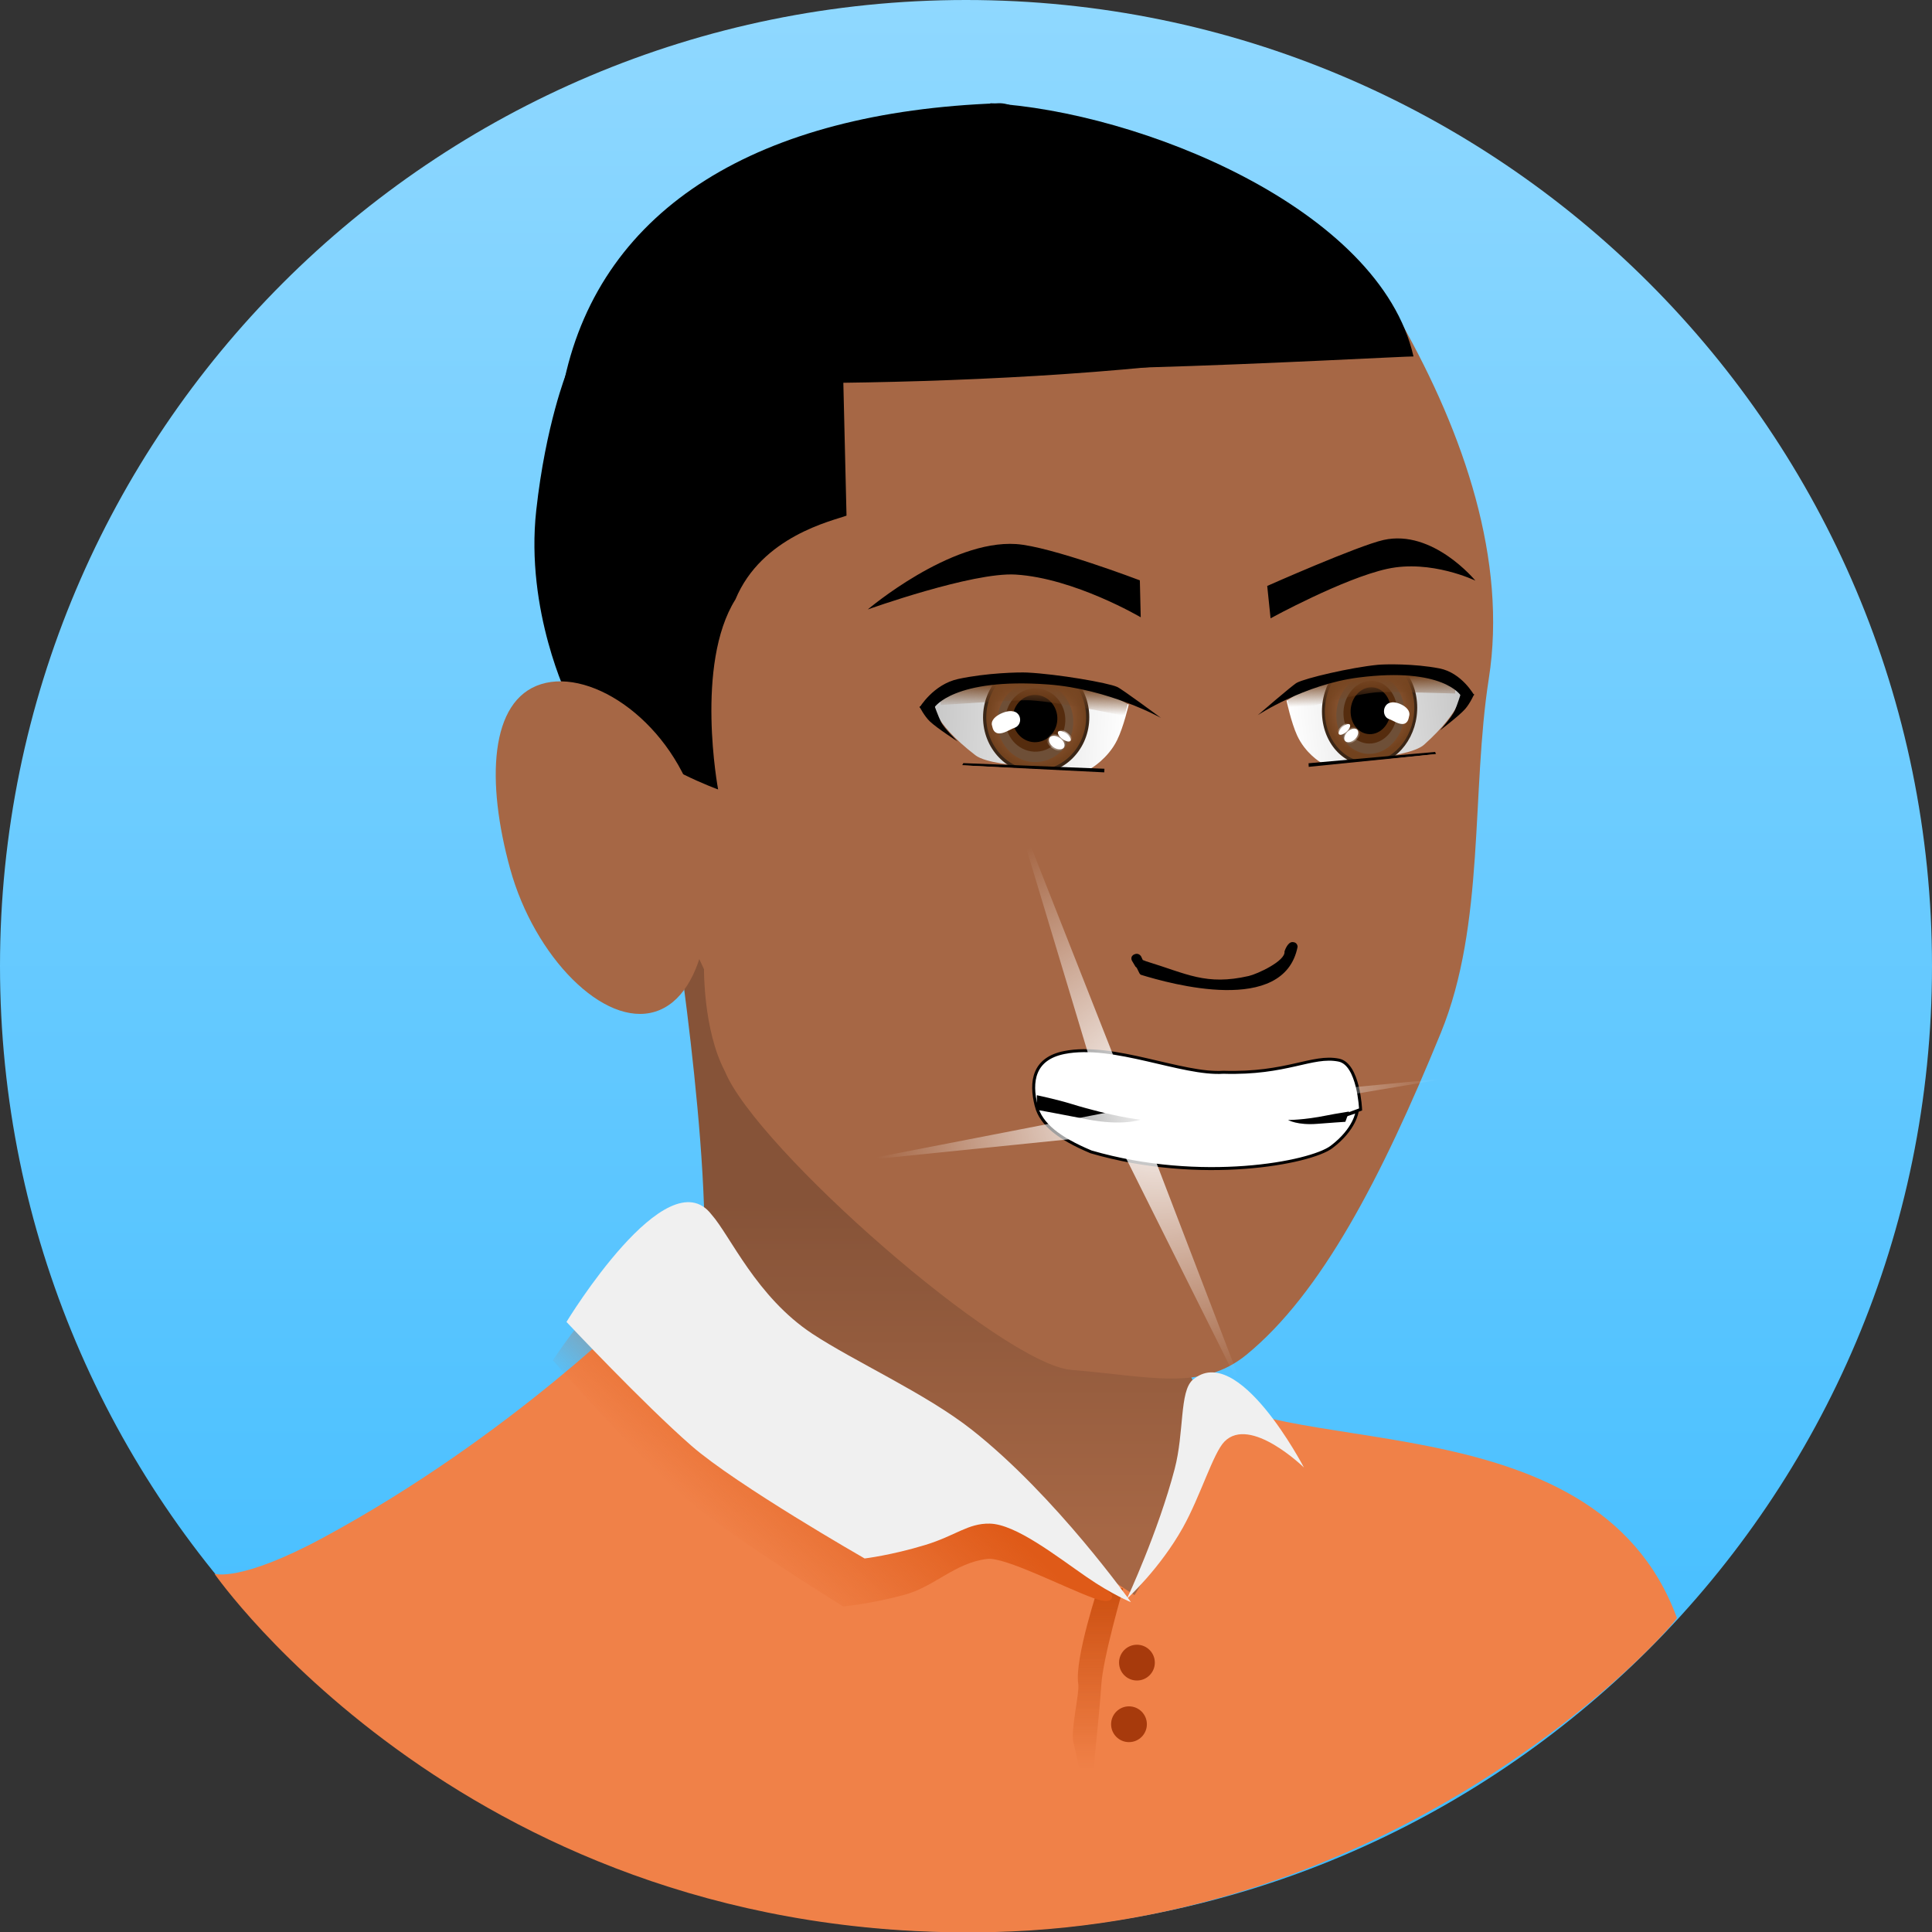 <svg version="1.1" xmlns="http://www.w3.org/2000/svg" xmlns:xlink="http://www.w3.org/1999/xlink" width="324" height="324.061" viewBox="0,0,324,324.061"><rect x="0" y="0" width="324" height="324.061" fill="#333333" stroke="none"/><defs><linearGradient x1="249.25" y1="31.025" x2="249.25" y2="355.025" gradientUnits="userSpaceOnUse" id="color-1"><stop offset="0" stop-color="#8fd8ff"/><stop offset="1" stop-color="#3cbbff"/></linearGradient><linearGradient x1="255.726" y1="232.763" x2="255.726" y2="287.921" gradientUnits="userSpaceOnUse" id="color-2"><stop offset="0" stop-color="#865338"/><stop offset="1" stop-color="#a66745"/></linearGradient><linearGradient x1="243.305" y1="150.607" x2="276.401" y2="152.248" gradientUnits="userSpaceOnUse" id="color-3"><stop offset="0" stop-color="#c7c7c7"/><stop offset="1" stop-color="#ffffff"/></linearGradient><radialGradient cx="261.019" cy="151.322" r="8.374" gradientUnits="userSpaceOnUse" id="color-4"><stop offset="0" stop-color="#b07352"/><stop offset="1" stop-color="#72421e"/></radialGradient><radialGradient cx="264.41" cy="155.53" r="1.708" gradientUnits="userSpaceOnUse" id="color-5"><stop offset="0" stop-color="#ffffff"/><stop offset="1" stop-color="#ffffff" stop-opacity="0"/></radialGradient><radialGradient cx="265.845" cy="154.437" r="1.334" gradientUnits="userSpaceOnUse" id="color-6"><stop offset="0" stop-color="#ffffff"/><stop offset="1" stop-color="#ffffff" stop-opacity="0"/></radialGradient><linearGradient x1="260.38" y1="145.944" x2="260.185" y2="150.323" gradientUnits="userSpaceOnUse" id="color-7"><stop offset="0" stop-color="#774622"/><stop offset="1" stop-color="#774622" stop-opacity="0"/></linearGradient><linearGradient x1="332.811" y1="148.589" x2="303.143" y2="151.562" gradientUnits="userSpaceOnUse" id="color-8"><stop offset="0" stop-color="#c7c7c7"/><stop offset="1" stop-color="#ffffff"/></linearGradient><radialGradient cx="316.932" cy="150.019" r="7.58" gradientUnits="userSpaceOnUse" id="color-9"><stop offset="0" stop-color="#b07352"/><stop offset="1" stop-color="#72421e"/></radialGradient><radialGradient cx="313.905" cy="154.323" r="1.546" gradientUnits="userSpaceOnUse" id="color-10"><stop offset="0" stop-color="#ffffff"/><stop offset="1" stop-color="#ffffff" stop-opacity="0"/></radialGradient><radialGradient cx="312.614" cy="153.3" r="1.207" gradientUnits="userSpaceOnUse" id="color-11"><stop offset="0" stop-color="#ffffff"/><stop offset="1" stop-color="#ffffff" stop-opacity="0"/></radialGradient><linearGradient x1="317.487" y1="144.668" x2="317.676" y2="148.996" gradientUnits="userSpaceOnUse" id="color-12"><stop offset="0" stop-color="#774622"/><stop offset="1" stop-color="#774622" stop-opacity="0"/></linearGradient><radialGradient cx="281.297" cy="215.923" r="47.915" gradientUnits="userSpaceOnUse" id="color-13"><stop offset="0" stop-color="#ffffff"/><stop offset="1" stop-color="#ffffff" stop-opacity="0"/></radialGradient><linearGradient x1="271.384" y1="297.415" x2="271.384" y2="327.668" gradientUnits="userSpaceOnUse" id="color-14"><stop offset="0" stop-color="#cc4f10"/><stop offset="1" stop-color="#cc4f10" stop-opacity="0"/></linearGradient><linearGradient x1="238.166" y1="270.74" x2="215.591" y2="294.925" gradientUnits="userSpaceOnUse" id="color-15"><stop offset="0" stop-color="#df5a18"/><stop offset="1" stop-color="#df5a18" stop-opacity="0"/></linearGradient></defs><g transform="translate(-87.25,-31.025)"><g data-paper-data="{&quot;isPaintingLayer&quot;:true}" fill-rule="nonzero" stroke-linecap="butt" stroke-linejoin="miter" stroke-miterlimit="10" stroke-dasharray="" stroke-dashoffset="0" style="mix-blend-mode: normal"><path d="M87.25,193.025c0,-89.47 72.53,-162 162,-162c89.47,0 162,72.53 162,162c0,89.47 -72.53,162 -162,162c-89.47,0 -162,-72.53 -162,-162z" fill="url(#color-1)" stroke="none" stroke-width="0"/><g data-paper-data="{&quot;index&quot;:null}" fill="none" stroke="none" stroke-width="1" font-family="sans-serif" font-weight="normal" font-size="12" text-anchor="start"><g><g/><g><g/><g/><g/></g></g><g><g/></g></g><path d="" data-paper-data="{&quot;index&quot;:null}" fill="#ffffff" stroke="none" stroke-width="0.5"/><g><path d="M231.429,300.854c-21.928,0.09 -67.585,-11.771 -67.585,-11.771c0,0 38.042,-12.141 40.678,-38.536c3.46,-16.648 -4.33,-66.39 -4.33,-66.39l64.171,48.606c0,0 20.989,22.747 23.978,32.327c1.139,3.649 22.621,19.228 23.253,30.16c0.843,14.589 -19.356,24.787 -19.356,24.787c0,0 -4.521,8.776 -26.129,7.215c-1.058,-0.076 -33.699,-26.403 -34.682,-26.399z" data-paper-data="{&quot;index&quot;:null}" fill="url(#color-2)" stroke="none" stroke-width="0"/><g><path d="M328.895,204.201c-9.999,24.444 -20.098,43.775 -32.613,54.016c-7.575,6.199 -16.331,3.592 -29.338,2.545c-11.631,-0.937 -52.92,-37.243 -58.134,-50.094c-3.612,-6.865 -3.496,-17.098 -3.496,-17.098c0,0 -27.608,-58.55 -27.064,-74.041c1.486,-42.266 28.204,-65.537 75.246,-67.226c8.384,-0.301 51.667,2.547 68.713,32.772c10.599,18.793 17.822,39.958 14.719,59.75c-2.972,18.961 -0.599,41.204 -8.034,59.378z" data-paper-data="{&quot;index&quot;:null,&quot;origRot&quot;:0}" fill="#a66745" stroke="#000000" stroke-width="0"/><g data-paper-data="{&quot;index&quot;:null}" fill="#000000" stroke="#000000" stroke-width="0"><path d="M253.333,48.339c24.973,1.39 65.316,17.6 70.963,42.465c-0.426,-0.067 -25.284,1.292 -44.554,1.831c-16.635,0.466 -28.097,0.118 -28.097,0.118z" data-paper-data="{&quot;index&quot;:null,&quot;origRot&quot;:0}"/><path d="M254.745,48.339c6.919,-0.248 23.33,18.325 25.659,44.207c-25.41,2.5 -52.869,2.946 -72.454,2.673c-12.149,-0.169 -21.41,-1.059 -26.029,-0.562c6.288,-28.896 32.623,-44.875 72.824,-46.318z" data-paper-data="{&quot;index&quot;:null,&quot;origRot&quot;:0}"/></g><path d="M229.212,117.5c-2.307,0.86 -14.214,3.424 -18.625,14.045c-6.847,10.888 -2.908,31.872 -2.908,31.872c0,0 -10.485,-3.787 -15.084,-8.859c-4.599,-5.072 -10.001,-6.278 -10.001,-6.278c0,0 -7.286,-14.764 -5.414,-31.683c1.595,-14.424 5.098,-23.111 5.098,-23.111c0,0 14.522,-1.517 21.703,-1.375c7.075,0.14 24.677,2.221 24.677,2.221z" data-paper-data="{&quot;index&quot;:null}" fill="#000000" stroke="none" stroke-width="0"/><path d="M277.467,191.077c0.771,-0.354 1.157,0.354 1.157,0.354l0.27,0.587c0.194,0.075 0.388,0.15 0.582,0.224c6.858,2.094 10.003,4.095 17.186,2.461c1.439,-0.327 6.21,-2.529 5.999,-4.106c0,0 0.474,-1.585 1.337,-1.585c0.862,0 0.862,0.792 0.862,0.792c-2.274,11.562 -21.314,6.222 -26.281,4.695c-0.381,-0.189 -0.524,-1.171 -0.905,-1.361l-0.593,-0.998c0,0 -0.386,-0.709 0.386,-1.063z" data-paper-data="{&quot;index&quot;:null}" fill="#000000" stroke="none" stroke-width="0.5"/><path d="M197.143,200.676c-8.66,2.709 -20.276,-9.236 -24.329,-23.906c-4.054,-14.67 -3.483,-28.301 5.177,-31.01c8.66,-2.709 22.129,6.529 26.183,21.198c4.054,14.67 1.629,31.008 -7.031,33.718z" data-paper-data="{&quot;index&quot;:null}" fill="#a66745" stroke="none" stroke-width="0"/><g data-paper-data="{&quot;index&quot;:null}" stroke="none"><path d="M270.199,159.895c0,0 -16.188,0.224 -19.352,-2.2c-7.35,-5.63 -7.446,-9.238 -7.446,-9.238c0,0 12.685,-5.625 18.024,-5.132c5.384,0.498 15.113,5.856 15.113,5.856c0,0 -0.835,3.704 -1.953,5.972c-1.534,3.114 -4.386,4.742 -4.386,4.742z" fill="url(#color-3)" stroke-width="0"/><g><g stroke-width="0"><path d="M260.599,160.741c-4.915,-0.244 -8.711,-4.658 -8.479,-9.86c0.232,-5.202 4.404,-9.221 9.319,-8.978c4.915,0.244 8.711,4.658 8.479,9.86c-0.232,5.202 -4.404,9.221 -9.319,8.978z" fill="#3b2616"/><path d="M269.383,151.737c-0.218,4.889 -4.139,8.667 -8.759,8.438c-4.619,-0.229 -8.187,-4.378 -7.969,-9.267c0.218,-4.889 4.139,-8.667 8.759,-8.438c4.619,0.229 8.187,4.378 7.969,9.267z" fill="url(#color-4)"/></g><g><g stroke-width="0"><path d="M267.235,152.402c-0.166,3.719 -3.149,6.593 -6.662,6.418c-3.514,-0.174 -6.228,-3.33 -6.062,-7.049c0.166,-3.719 3.149,-6.593 6.662,-6.418c3.514,0.174 6.228,3.33 6.062,7.049z" fill="#6e4f37"/><path d="M260.65,157.078c-2.77,-0.137 -4.909,-2.625 -4.778,-5.556c0.131,-2.931 2.482,-5.197 5.252,-5.059c2.77,0.137 4.909,2.625 4.778,5.557c-0.131,2.931 -2.482,5.197 -5.252,5.059z" fill="#552c0e"/><path d="M260.646,155.49c-2.067,-0.102 -3.663,-1.959 -3.566,-4.147c0.097,-2.188 1.852,-3.878 3.919,-3.776c2.067,0.102 3.663,1.959 3.566,4.147c-0.098,2.188 -1.852,3.878 -3.919,3.776z" fill="#000000"/></g><g><path d="M253.648,152.82c-0.605,-1.532 2.362,-2.77 3.404,-2.51c0.739,0.037 1.31,0.701 1.275,1.483c-0.026,0.581 -0.379,1.064 -0.862,1.259c-0.034,0.014 -0.068,0.026 -0.103,0.036c-0.683,0.234 -1.852,1.069 -2.75,0.914c-0.839,-0.145 -0.906,-1.033 -0.965,-1.182z" fill="#ffffff" stroke-width="0.5"/><g stroke-width="0"><path d="M262.926,154.392c0.438,-0.499 1.457,-0.394 2.277,0.234c0.82,0.628 1.13,1.542 0.692,2.041c-0.438,0.499 -1.457,0.394 -2.277,-0.234c-0.82,-0.628 -1.13,-1.542 -0.692,-2.041z" fill="url(#color-5)"/><path d="M263.305,154.673c0.342,-0.389 1.137,-0.308 1.777,0.183c0.64,0.49 0.881,1.203 0.54,1.592c-0.342,0.389 -1.137,0.308 -1.777,-0.183c-0.64,-0.49 -0.881,-1.203 -0.54,-1.592z" fill="#ffffff"/></g><g stroke-width="0"><path d="M264.593,153.539c0.199,-0.311 0.922,-0.162 1.613,0.334c0.691,0.496 1.09,1.15 0.891,1.462c-0.199,0.311 -0.922,0.162 -1.613,-0.334c-0.691,-0.496 -1.09,-1.15 -0.891,-1.462z" fill="url(#color-6)"/><path d="M266.045,154.019c0.576,0.413 0.908,0.958 0.742,1.217c-0.166,0.259 -0.767,0.135 -1.343,-0.278c-0.576,-0.413 -0.908,-0.958 -0.742,-1.217c0.166,-0.259 0.767,-0.135 1.343,0.278z" fill="#ffffff"/></g></g></g></g><g><g stroke-width="0"><path d="M258.993,145.416c-5.25,-0.412 -16.085,0.719 -16.085,0.719l0.405,-9.078l34.309,1.701l-0.405,9.078c0,0 -11.427,-1.887 -18.224,-2.42z" fill="#a66745"/><g><g><g><path d="M248.612,159.36l0.19,-0.358l23.663,0.943l-0.033,0.734z" fill="#000000"/><path d="M247.086,164.947l0.251,-5.641l26.191,1.299l-0.252,5.641z" fill="#a66745"/></g></g></g></g><g><path d="M260.027,148.469c-2.109,-0.125 -15.033,0.802 -15.033,0.802l0.016,-2.296c0,0 11.382,-2.463 17.411,-2.019c3.342,0.246 14.232,3.145 14.232,3.145l-0.828,2.998c0,0 -10.672,-2.326 -15.797,-2.63z" fill="url(#color-7)" stroke-width="0"/><path d="M243.178,151.997c-0.93,-0.888 -1.73,-2.471 -1.73,-2.471c0,0 0.787,-0.221 1.084,-0.259c0.466,-0.059 1.431,0.121 1.431,0.121c0,0 0.657,1.82 1.083,2.676c0.586,1.179 2.825,3.318 2.825,3.318c0,0 -3.442,-2.192 -4.692,-3.385z" fill="#000000" stroke-width="0.5"/><path d="M281.948,151.421c0,0 -8.715,-4.86 -18.932,-5.611c-15.833,-1.163 -19.061,3.846 -19.061,3.846l-2.498,0.037c0,0 2.284,-3.889 6.477,-4.801c4.682,-1.018 10.183,-1.15 11.564,-1.082c5.101,0.253 13.564,1.711 15.119,2.421c0.76,0.322 7.33,5.19 7.33,5.19z" fill="#000000" stroke-width="0.5"/></g></g></g><path d="M232.778,133.231c0,0 13.773,-11.704 24.883,-10.967c5.774,0.383 20.743,6.086 20.743,6.086l0.148,6.196c0,0 -11.147,-6.57 -20.99,-7.165c-7.229,-0.437 -24.783,5.85 -24.783,5.85z" data-paper-data="{&quot;index&quot;:null}" fill="#000000" stroke="none" stroke-width="0"/><g data-paper-data="{&quot;index&quot;:null}" stroke="none"><path d="M308.728,158.881c0,0 -2.562,-1.495 -3.948,-4.517c-1.009,-2.2 -1.77,-5.834 -1.77,-5.834c0,0 8.706,-5.702 13.532,-6.414c4.785,-0.706 16.177,4.347 16.177,4.347c0,0 -0.075,3.576 -6.647,9.45c-2.829,2.529 -17.344,2.967 -17.344,2.967z" fill="url(#color-8)" stroke-width="0"/><g><g stroke-width="0"><path d="M317.339,159.328c-4.406,0.442 -8.16,-3.369 -8.385,-8.51c-0.225,-5.141 3.165,-9.667 7.571,-10.109c4.406,-0.442 8.16,3.369 8.385,8.51c0.225,5.141 -3.165,9.667 -7.571,10.109z" fill="#3b2616"/><path d="M317.314,158.768c-4.141,0.415 -7.669,-3.166 -7.88,-7.998c-0.211,-4.832 2.974,-9.086 7.115,-9.501c4.141,-0.415 7.669,3.166 7.88,7.998c0.211,4.832 -2.974,9.086 -7.115,9.501z" fill="url(#color-9)"/></g><g><g stroke-width="0"><path d="M317.356,157.426c-3.15,0.316 -5.834,-2.408 -5.994,-6.084c-0.161,-3.676 2.263,-6.911 5.413,-7.227c3.15,-0.316 5.834,2.408 5.994,6.084c0.161,3.676 -2.263,6.911 -5.413,7.227z" fill="#6e4f37"/><path d="M312.556,150.907c-0.127,-2.897 1.784,-5.448 4.266,-5.697c2.483,-0.249 4.598,1.898 4.725,4.796c0.127,2.897 -1.784,5.448 -4.266,5.697c-2.483,0.249 -4.598,-1.898 -4.725,-4.796z" fill="#552c0e"/><path d="M313.754,150.552c-0.095,-2.162 1.331,-4.065 3.184,-4.251c1.853,-0.186 3.432,1.417 3.526,3.579c0.095,2.162 -1.331,4.066 -3.184,4.251c-1.853,0.186 -3.432,-1.417 -3.526,-3.579z" fill="#000000"/></g><g><path d="M322.684,152.412c-0.804,0.19 -1.855,-0.589 -2.468,-0.793c-0.031,-0.009 -0.062,-0.02 -0.092,-0.032c-0.433,-0.173 -0.752,-0.637 -0.777,-1.212c-0.034,-0.773 0.476,-1.454 1.138,-1.52c0.933,-0.3 3.597,0.805 3.06,2.347c-0.052,0.15 -0.11,1.032 -0.861,1.21z" fill="#ffffff" stroke-width="0.5"/><g stroke-width="0"><path d="M314.618,155.185c-0.733,0.655 -1.647,0.801 -2.041,0.324c-0.394,-0.476 -0.119,-1.393 0.614,-2.049c0.733,-0.655 1.647,-0.801 2.041,-0.325c0.394,0.476 0.119,1.393 -0.614,2.049z" fill="url(#color-10)"/><path d="M312.822,155.282c-0.307,-0.372 -0.093,-1.087 0.479,-1.599c0.572,-0.511 1.285,-0.625 1.592,-0.253c0.307,0.372 0.093,1.087 -0.479,1.599c-0.572,0.511 -1.285,0.625 -1.592,0.253z" fill="#ffffff"/></g><g stroke-width="0"><path d="M312.289,152.756c0.618,-0.519 1.265,-0.696 1.445,-0.396c0.18,0.3 -0.176,0.964 -0.794,1.483c-0.618,0.519 -1.265,0.696 -1.445,0.396c-0.18,-0.3 0.176,-0.964 0.794,-1.484z" fill="url(#color-11)"/><path d="M313.637,152.564c0.15,0.25 -0.146,0.803 -0.661,1.235c-0.515,0.432 -1.054,0.58 -1.203,0.33c-0.15,-0.25 0.146,-0.803 0.661,-1.235c0.515,-0.432 1.054,-0.58 1.203,-0.33z" fill="#ffffff"/></g></g></g></g><g><g stroke-width="0"><path d="M333.154,144.145c0,0 -9.718,-0.678 -14.424,-0.057c-6.093,0.805 -16.332,3.139 -16.332,3.139l-0.392,-8.973l30.756,-3.082l0.392,8.973z" fill="#a66745"/><g><g><g><path d="M306.73,159.749l-0.032,-0.725l21.213,-1.898l0.171,0.347z" fill="#000000"/><path d="M305.989,165.296l-0.244,-5.576l23.479,-2.353l0.244,5.576z" fill="#a66745"/></g></g></g></g><g><path d="M317.812,147.153c-4.594,0.51 -14.155,3.247 -14.155,3.247l-0.752,-2.935c0,0 9.755,-3.314 12.751,-3.694c5.404,-0.685 15.617,1.29 15.617,1.29l0.021,2.273c0,0 -11.591,-0.391 -13.482,-0.182z" fill="url(#color-12)" stroke-width="0"/><path d="M332.93,149.96c-1.117,1.233 -4.196,3.543 -4.196,3.543c0,0 2,-2.21 2.522,-3.401c0.379,-0.865 0.962,-2.694 0.962,-2.694c0,0 0.865,-0.218 1.282,-0.178c0.266,0.025 0.973,0.212 0.973,0.212c0,0 -0.713,1.601 -1.543,2.517z" fill="#000000" stroke-width="0.5"/><path d="M298.167,150.969c0,0 5.875,-5.087 6.556,-5.438c1.392,-0.767 8.976,-2.555 13.548,-3.013c1.238,-0.124 6.17,-0.217 10.372,0.6c3.763,0.732 5.823,4.49 5.823,4.49l-2.24,0.065c0,0 -2.91,-4.829 -17.102,-3.032c-9.158,1.159 -16.956,6.327 -16.956,6.327z" fill="#000000" stroke-width="0.5"/></g></g></g><path d="M334.673,128.399c0,0 -7.425,-3.586 -14.777,-1.978c-7.352,1.608 -19.569,8.294 -19.569,8.294l-0.562,-5.427c0,0 15.191,-6.737 19.5,-7.707c8.291,-1.867 15.409,6.818 15.409,6.818z" data-paper-data="{&quot;index&quot;:null}" fill="#000000" stroke="none" stroke-width="0"/><g data-paper-data="{&quot;index&quot;:null}" stroke="#000000"><g data-paper-data="{&quot;origPos&quot;:null,&quot;index&quot;:null,&quot;origRot&quot;:0}" fill="#ffffff" stroke-width="0.5"><path d="M261.039,216.518c-1.073,-4.16 -0.431,-7.962 4.692,-8.983c8.269,-1.647 19.795,3.781 26.688,3.312c10.675,0.325 14.865,-2.931 19.346,-2.039c3.345,0.666 3.659,8.273 3.659,8.273l-3.481,1.289l2.905,-0.97c0,0 -0.328,2.979 -4.312,5.984c-3.512,2.649 -21.855,6.183 -40.308,0.816c-5.412,-2.272 -8.407,-4.647 -9.19,-7.682z" data-paper-data="{&quot;origPos&quot;:null,&quot;index&quot;:null}"/></g><path d="M309.822,218.071c1.348,-0.274 3.673,-0.639 3.673,-0.639l-0.626,1.722c0,0 -2.927,0.192 -4.64,0.335c-3.419,0.285 -4.974,-0.647 -4.974,-0.647c0,0 2.525,0.051 6.568,-0.771z" data-paper-data="{&quot;origPos&quot;:null}" fill="#000000" stroke-width="0"/><path d="M266.822,216.123c7.113,2.194 11.664,2.678 11.664,2.678c0,0 -2.979,1.117 -9.074,-0.094c-3.054,-0.607 -8.281,-1.562 -8.281,-1.562l0.002,-2.45c0,0 3.318,0.697 5.689,1.429z" data-paper-data="{&quot;index&quot;:null}" fill="#000000" stroke-width="0"/></g></g></g><path d="M287.484,262.709c11.169,13.932 67.166,1.855 80.998,39.671c-5.068,6.683 -48.44,51.141 -114.775,52.659c-87.352,2 -130.482,-60.086 -130.482,-60.086c0,0 4.281,1.461 18.141,-6.017c31.738,-17.122 53.903,-39.702 53.903,-39.702c0,0 26.389,7.45 38.69,18.268c12.445,10.945 43.551,31.026 43.551,31.026c0,0 6.297,-9.797 8.441,-19.175c2.148,-9.397 0.145,-18.373 1.531,-16.644z" data-paper-data="{&quot;index&quot;:null}" fill="#f08148" stroke="none" stroke-width="0"/><path d="M231.287,225.677l41.428,-8.043l-16.284,-54.072l21.01,53.326l52.989,-5.091l-51.399,8.631l17.806,46.405l-22.719,-45.523z" data-paper-data="{&quot;origRot&quot;:0,&quot;index&quot;:null}" fill="url(#color-13)" stroke="none" stroke-width="0"/><path d="M276.25,299.124c0,0 5.218,-11.161 7.994,-21.756c1.611,-6.147 0.81,-12.988 3.006,-14.911c7.587,-6.646 18.667,14.667 18.667,14.667c0,0 -8.992,-8.768 -13.333,-4.333c-1.881,1.921 -4.01,9.121 -6.953,14.398c-3.85,6.902 -9.38,11.936 -9.38,11.936z" fill="#f0f0f0" stroke="none" stroke-width="0"/><path d="M269.771,336.001c0,0 -1.394,-8.45 -2.499,-12.738c-0.522,-2.024 1.048,-8.363 0.809,-9.816c-0.695,-4.219 3.528,-16.793 3.528,-16.793l3.994,0.761c0,0 -3.397,11.691 -3.656,16.117c-0.272,4.636 -2.176,22.468 -2.176,22.468z" fill="url(#color-14)" stroke="none" stroke-width="0"/><path d="M274.917,309.85c0,-1.657 1.343,-3 3,-3c1.657,0 3,1.343 3,3c0,1.657 -1.343,3 -3,3c-1.657,0 -3,-1.343 -3,-3z" fill="#a73a0c" stroke="none" stroke-width="0"/><path d="M273.583,320.183c0,-1.657 1.343,-3 3,-3c1.657,0 3,1.343 3,3c0,1.657 -1.343,3 -3,3c-1.657,0 -3,-1.343 -3,-3z" fill="#a73a0c" stroke="none" stroke-width="0"/><path d="M200.234,280.591c-7.828,-7.29 -20.268,-21.439 -20.268,-21.439c0,0 17.741,-27.217 24.906,-17.199c3.018,3.647 7.065,14.029 16.239,20.522c6.9,4.883 23.05,8.984 30.547,15.298c13.764,11.592 22.063,20.766 22.063,20.766c0,0 0.537,1.821 -3.082,0.498c-4.989,-1.824 -14.873,-6.921 -17.813,-6.578c-5.441,0.634 -8.812,4.649 -13.929,6.029c-5.743,1.549 -10.247,1.936 -10.247,1.936c0,0 -21.058,-12.98 -28.416,-19.832z" fill="url(#color-15)" stroke="none" stroke-width="0"/><path d="M203.205,273.485c-8.06,-7.032 -20.955,-20.769 -20.955,-20.769c0,0 16.846,-27.779 24.333,-18c3.135,3.547 7.517,13.792 16.898,19.983c7.055,4.656 19.053,10.036 26.751,16.104c14.133,11.139 26.684,28.913 26.684,28.913c0,0 -3.164,-1.278 -7.368,-4.176c-5.18,-3.57 -11.939,-8.908 -16.309,-9.001c-3.65,-0.078 -5.742,2.03 -10.811,3.576c-5.69,1.735 -10.178,2.268 -10.178,2.268c0,0 -21.469,-12.289 -29.045,-18.898z" fill="#f0f0f0" stroke="none" stroke-width="0"/></g></g></svg>